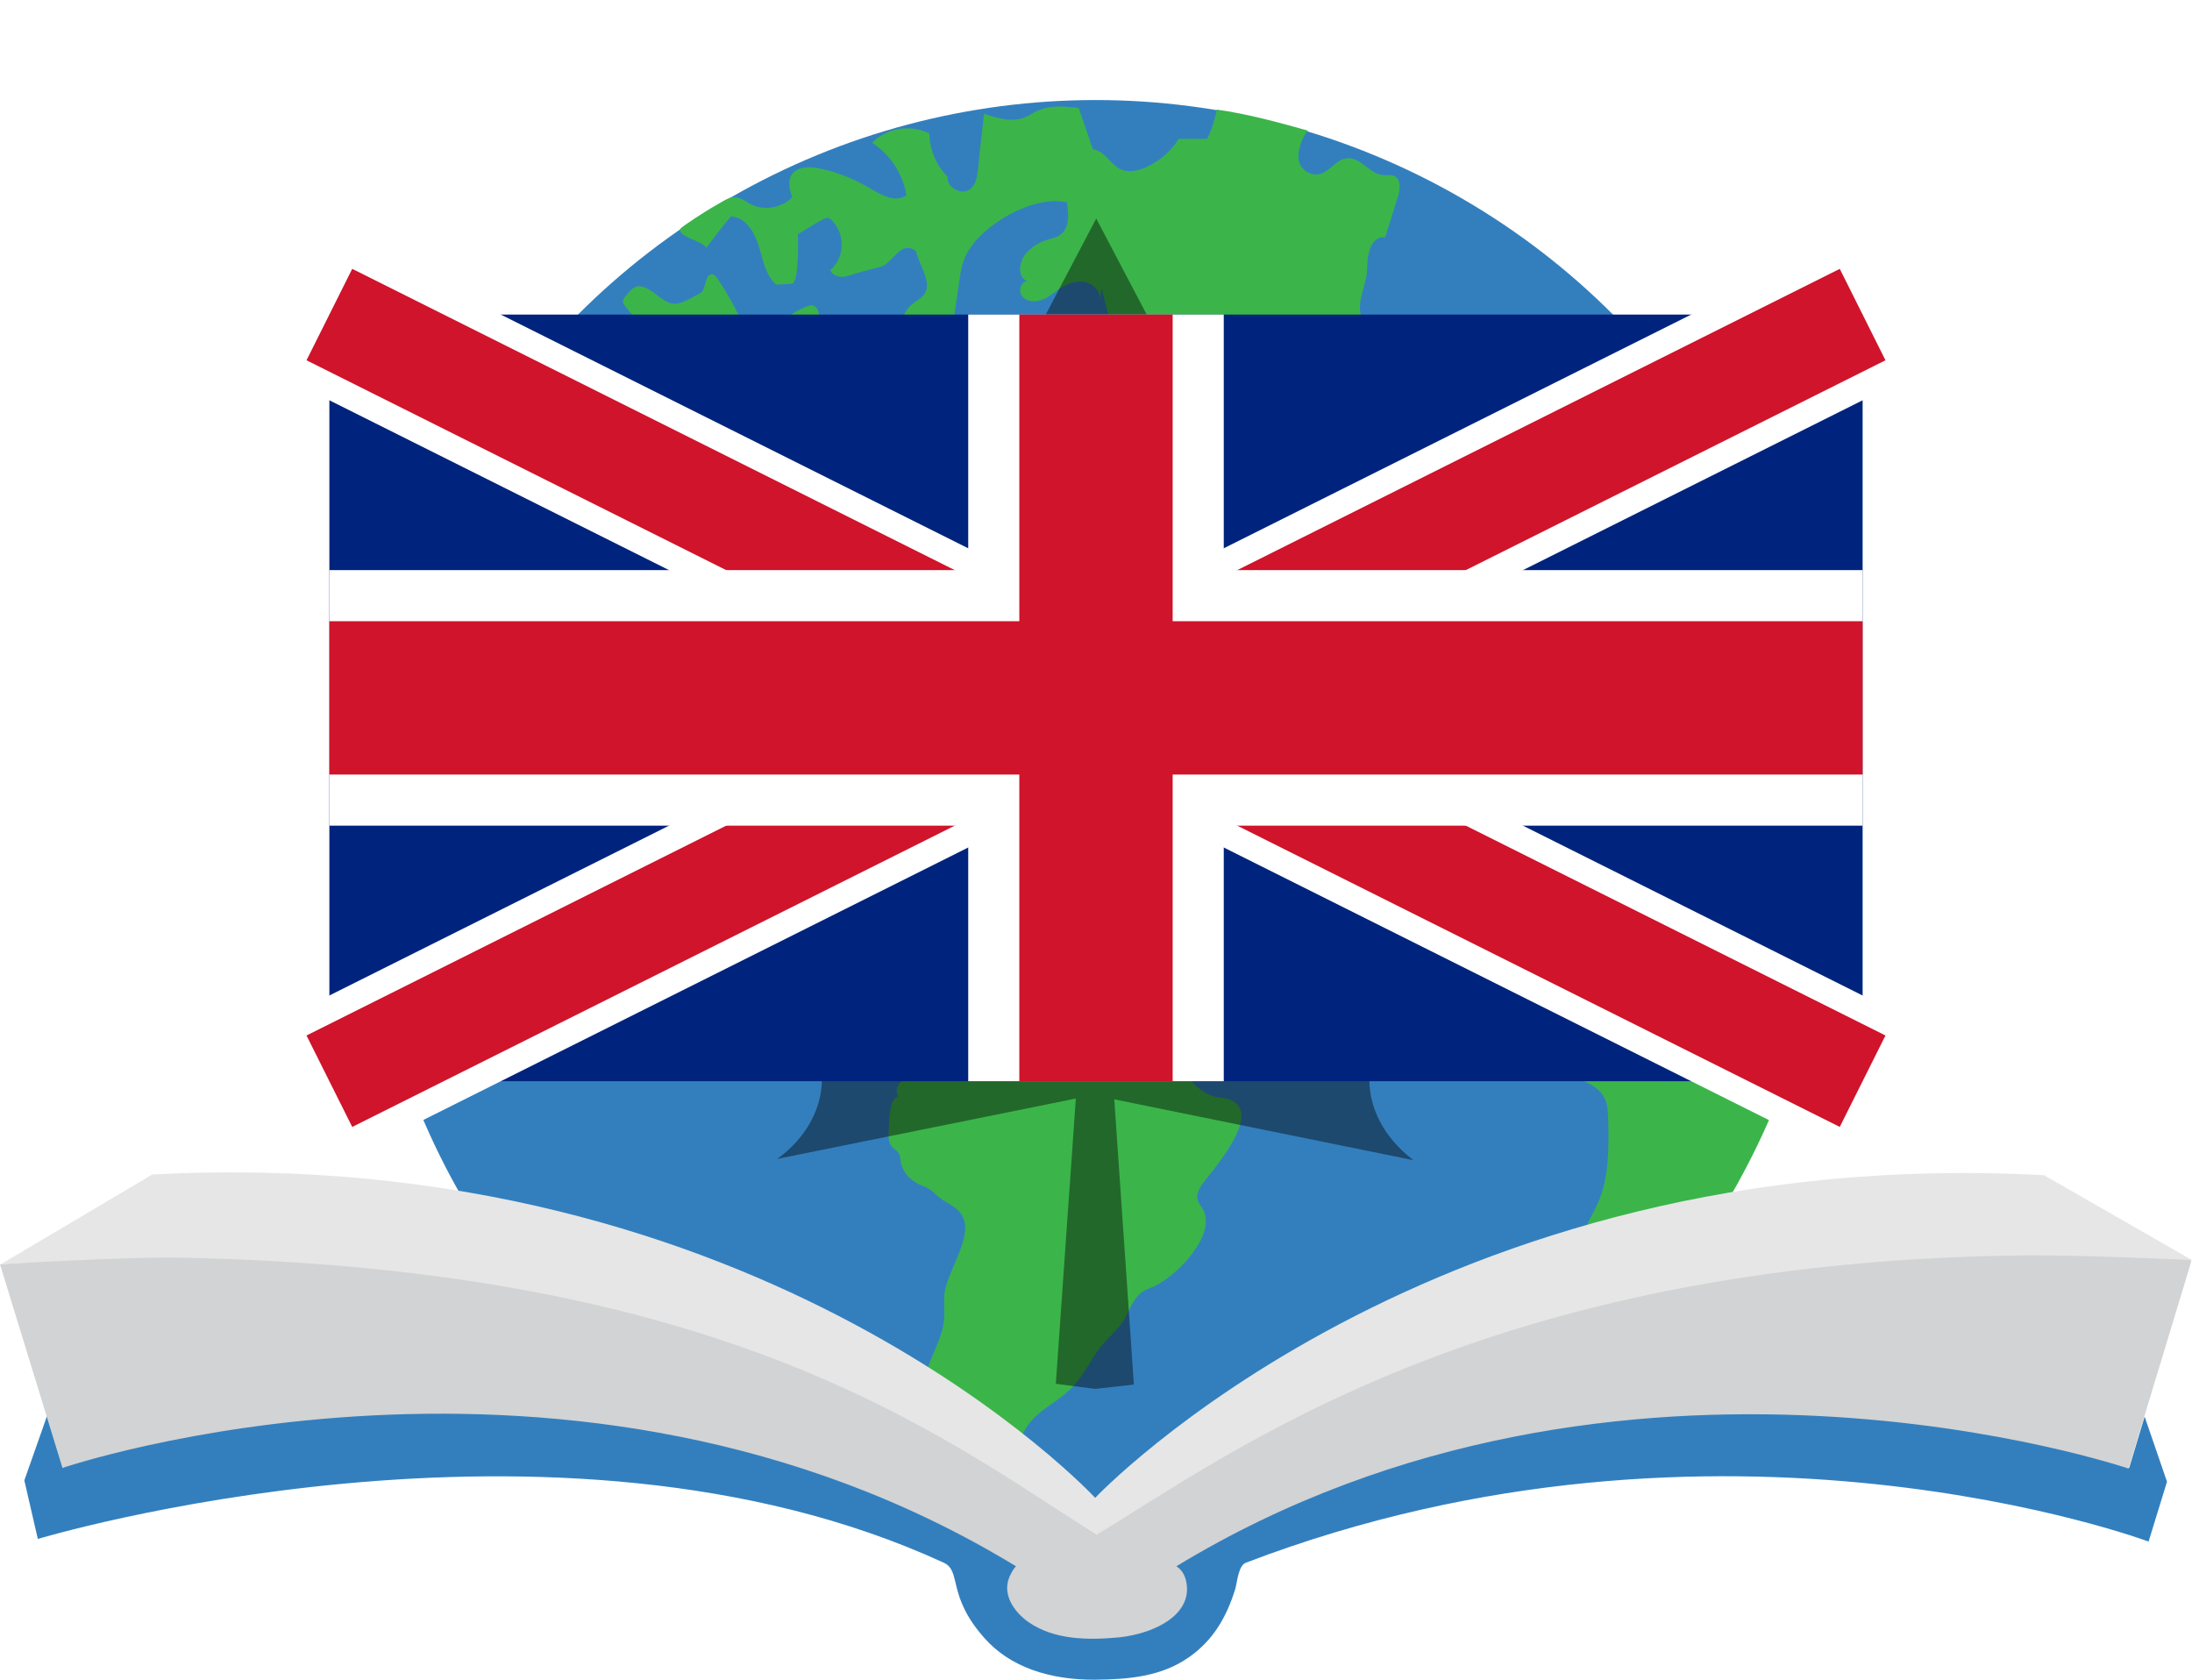 <?xml version="1.0" encoding="UTF-8" standalone="no"?>
<svg
   xmlns:dc="http://purl.org/dc/elements/1.1/"
   xmlns:cc="http://creativecommons.org/ns#"
   xmlns:rdf="http://www.w3.org/1999/02/22-rdf-syntax-ns#"
   xmlns:svg="http://www.w3.org/2000/svg"
   xmlns="http://www.w3.org/2000/svg"
   xmlns:sodipodi="http://sodipodi.sourceforge.net/DTD/sodipodi-0.dtd"
   xmlns:inkscape="http://www.inkscape.org/namespaces/inkscape"
   id="Storybooks_Kenya_Logo"
   viewBox="0 0 666.5 510.719"
   version="1.1"
   inkscape:version="0.48.4 r9939"
   width="100%"
   height="100%"
   sodipodi:docname="sbuk_logo.svg">
  <sodipodi:namedview
     pagecolor="#ffffff"
     bordercolor="#666666"
     borderopacity="1"
     objecttolerance="10"
     gridtolerance="10"
     guidetolerance="10"
     inkscape:pageopacity="0"
     inkscape:pageshadow="2"
     inkscape:window-width="1920"
     inkscape:window-height="1021"
     id="namedview26"
     showgrid="false"
     inkscape:zoom="0.51921966"
     inkscape:cx="64.849811"
     inkscape:cy="201.01586"
     inkscape:window-x="-2"
     inkscape:window-y="-3"
     inkscape:window-maximized="1"
     inkscape:current-layer="g3036"
     fit-margin-top="0"
     fit-margin-left="0"
     fit-margin-right="0"
     fit-margin-bottom="0" />
  <defs
     id="defs44">
    <filter
       id="filter1795"
       x="-0.231"
       width="1.462"
       y="-0.223"
       height="1.445"
       color-interpolation-filters="sRGB">
      <feGaussianBlur
         stdDeviation="27.684"
         id="feGaussianBlur1797" />
    </filter>
    <path
       transform="rotate(30)"
       stroke-miterlimit="10"
       d="M-1,55.426h2V-38C3,-40 3,-43 3,-46C3,-48 3,-56 0,-64.663C-3,-56 -3,-48 -3,-46C-3,-43 -3,-40 -1,-38z"
       id="spearshape" />
  </defs>
  <style
     id="style3">.st0{fill:#337FBE;} .st1{fill:#3BB54A;} .st2{fill:#FFFFFF;} .st3{fill:#D2D3D4;} .st4{fill:#E6E6E6;}</style>
  <g
     id="g5"
     transform="translate(-43,-52.482)" />
  <g
     id="g3036"
     transform="translate(-43,-52.482)">
    <g
       id="Globe"
       transform="translate(7.1451393e-6,0)">
      <circle
         id="circle8"
         r="222.4"
         cy="305.3"
         cx="376.1"
         class="st0"
         d="m 598.5,305.3 c 0,122.828 -99.572,222.4 -222.4,222.4 -122.828,0 -222.4,-99.572 -222.4,-222.4 0,-122.828 99.572,-222.4 222.4,-222.4 122.828,0 222.4,99.572 222.4,222.4 z"
         sodipodi:cx="376.10001"
         sodipodi:cy="305.29999"
         sodipodi:rx="222.39999"
         sodipodi:ry="222.39999"
         style="fill:#337fbe" />
      <g
         id="g10">
        <path
           id="path12"
           d="m 175.8,212.1 c 3.3,0 5.1,3.7 7.9,5.5 2.7,1.7 6.2,1.4 8.9,3 1.3,0.8 2.3,2 3.8,2.4 0.8,2.5 -3.3,4.6 -2.5,7.1 0.4,1.3 1.9,1.9 2,3.2 0,0.5 -0.3,1.1 -0.1,1.7 0.3,1.4 2.3,1.7 2.8,3 0.3,0.8 -0.1,1.7 0.1,2.4 0.3,0.6 0.8,1 1.3,1.4 2.4,1.7 5,3 7.7,4.1 0.8,0.3 1.6,0.6 2.3,1.1 5.8,4.6 0,16.2 -1,21.5 -2.3,11.7 2.7,17.2 9.2,25.2 1.7,2 2.7,4.4 4.2,6.5 5.7,7.7 14.6,14.4 21.1,21.8 0.8,0.9 1.6,1.8 2.2,2.9 0.7,1.4 0.9,3.1 1.6,4.5 1.3,2.5 4,3.9 6.6,5.2 6,2.9 12.1,5.9 18.1,8.8 6.7,3.2 12.7,2 19.3,4.2 10,3.6 20.3,7.2 28.5,14.2 3.4,2.9 2.8,8.3 2.8,12.7 0,0.9 0,1.9 -0.5,2.8 -0.4,0.5 -0.8,0.9 -1.3,1.3 -1.1,0.9 -2.3,1.7 -3.3,2.5 -0.3,0.1 -0.5,0.4 -0.8,0.5 -1.1,1.1 -1.4,3 -0.6,4.4 -1.5,0.3 -2,2 -2.3,3.4 -0.4,2.3 -0.5,4.7 -0.6,7.1 -0.1,1.8 0,3.7 1.3,5 0.6,0.5 1.4,0.9 1.8,1.7 0.4,0.6 0.4,1.4 0.5,2.2 0.4,2.7 2.2,5.2 4.6,6.6 1.5,0.9 3.2,1.3 4.6,2.3 0.8,0.6 1.5,1.4 2.3,2 2.3,2 5.7,3 7.2,5.7 3.9,6.5 -5.2,17.7 -5.4,24.7 -0.1,2.9 0.3,5.9 -0.3,8.8 -1,5.1 -3.9,9.6 -5.2,14.6 -1.2,4.4 -4.4,10.4 -4.8,14.9 3,1.7 5.6,4.2 7.2,7.2 0.5,0.9 0.9,1.9 0.9,3 0,0.8 -0.4,1.5 -0.6,2.3 -1.9,5.1 -2.9,10.5 -3,16 0,0.6 0,1.3 0.3,1.9 0.3,0.5 0.6,1 1.1,1.4 3.7,3.4 8.5,5.7 13.6,6.5 1,-3.7 0.4,-7.5 0.8,-11.3 0.4,-4.8 2.2,-9.4 5.1,-13.3 0.1,-0.3 0.4,-0.5 0.6,-0.6 0.3,-0.1 0.6,-0.1 1,-0.1 1.9,-0.1 3.4,-1.4 4.4,-3 1,-1.5 1.5,-3.4 2.2,-5.1 3.3,-9 11.3,-10.1 17,-17.2 2,-2.5 3.7,-5.3 5.4,-8.1 2.2,-3.7 5.4,-6.1 7.9,-9.3 2.3,-2.9 3.3,-7.3 6.2,-9.7 1.3,-1.1 3.1,-1.5 4.6,-2.3 6.5,-3.2 18.8,-15.6 14.1,-23.4 -0.6,-0.9 -1.3,-1.8 -1.5,-2.9 -0.3,-1.5 0.5,-3.1 1.4,-4.4 2.6,-3.7 18.5,-21 8.9,-25.6 -1.7,-0.8 -3.6,-0.7 -5.4,-1.2 -5.1,-1.4 -7.8,-6.7 -12.5,-8.7 -5.4,-2.4 -12.1,-0.4 -16.2,-5.8 -1,-1.4 -1.7,-3 -2.6,-4.4 -1,-1.7 -2.4,-3.2 -3.8,-4.7 -2,-2.1 -3.9,-4.2 -5.9,-6.3 -0.5,-0.5 -1,-1 -1.6,-1.3 -3.1,-1.1 -9.7,1.3 -14.1,0.2 -0.3,1.4 -1.9,1.9 -3.3,2 -2.5,0.4 -5.7,0.5 -7.4,-1.4 -1,-1.1 -1.3,-2.7 -2,-3.9 -2,-3.7 -7.2,-5 -9,-8.9 -1,-0.8 -2.5,0 -3.3,1 -0.8,1 -0.9,2.4 -1.4,3.6 -1.3,3 -4.6,4.7 -6.2,7.5 -2.2,-1 -5.1,-2.7 -5.7,-5.1 -0.3,-0.8 -0.3,-1.7 -0.6,-2.3 -0.5,-1 -1.7,-1.4 -2.8,-1.8 -1.5,-0.6 -3,-1.4 -4.4,-2.2 -2.4,-1.4 -4.8,-3.4 -5.3,-6.2 -0.3,-1.7 0.1,-3.3 0.5,-5 0.3,-1 0.5,-1.9 0.8,-2.9 0.1,-0.5 0.3,-1.1 0.1,-1.7 -0.4,-1.3 -2.3,-1.3 -3.4,-0.5 -1.1,0.8 -1.9,1.9 -3.2,2.5 -1.1,0.5 -2.4,0.4 -3.6,1 -1.3,0.6 -1.9,2 -3.2,2.7 -2.7,1.2 -8.4,-1.3 -11,-2 -2.1,-0.5 -4.2,-1.5 -5.2,-3.3 -2.1,-3.6 -2,-13.2 1.3,-16 4.4,-3.8 3.1,-8.2 10.7,-7.6 3.6,0.3 7.1,0.8 10.7,1.5 2.7,0.5 6.8,-0.1 9.1,0.7 1.4,0.4 2.3,1.9 2.7,3.3 0.4,1.4 0.6,2.9 1.4,4.2 0.4,0.6 0.9,1.1 1.1,1.8 0.5,1.1 0.5,2.4 0.5,3.6 -0.1,3.2 -0.1,6.6 2,8.9 -0.1,-0.8 0.6,-1.4 1.4,-1.8 0.8,-0.3 1.7,-0.5 2,-1.1 0.4,-0.6 0.3,-1.4 0.1,-2 -0.8,-4.4 -1.4,-9 -1.8,-13.5 -0.1,-1.1 -0.3,-2.3 0,-3.3 0.1,-0.8 0.4,-1.4 0.8,-2 1.7,-3.6 4.4,-6.5 5.7,-10.3 1,-3 1.1,-6.9 3.9,-8.6 -0.4,-1.3 1.1,-2.8 2.4,-3 1.3,-0.3 2.7,0 3.9,-0.4 1.2,-0.4 2.3,-1.3 3.3,-2.2 3.3,-2.8 7,-5 10.7,-7.1 1.3,-0.8 2.5,-1.5 3.9,-1.9 1.8,-0.5 3.9,-0.9 4.7,-2.5 0.8,-1.5 0,-3.7 1.4,-4.7 0.8,-0.6 2.4,-0.9 2.2,-1.9 -0.1,-0.4 -0.4,-0.5 -0.6,-0.8 -1.7,-1.3 -3.4,-2.5 -5.5,-2.5 -0.9,0 -1.7,0.3 -2.5,0.3 -2.3,0 -4.1,-2.2 -5.3,-4.1 -0.1,-0.3 -0.4,-0.5 -0.4,-0.8 0,-0.4 0.1,-0.6 0.4,-1 1.4,-2.3 2.9,-4.7 4.3,-7 0.3,-0.5 0.6,-1 1,-1.3 1,-0.9 2.4,-0.8 3.7,-0.5 1.3,0.4 2.4,1 3.7,1.4 1.8,0.5 3.7,0.3 5.6,0.3 0.6,0 1.3,0 1.9,0.3 1.1,0.4 2,1.3 3,1.8 1,0.5 2.5,0.8 3.3,-0.3 0.8,-1 0.3,-2.8 1.4,-3.4 -1,-3.7 0.3,-8.3 2.8,-11.1 0.4,-0.5 0.9,-0.9 1.1,-1.5 0.1,-0.4 0.1,-0.9 0.1,-1.4 0,-2.2 -0.5,-4.8 -2.5,-5.5 -2.3,-0.8 -5.6,1.3 -8.1,1.3 -3.1,0 -7,-1.6 -10.1,-2.2 -0.4,-0.1 -0.9,-0.2 -1.2,-0.5 -0.3,-0.3 -0.5,-0.7 -0.6,-1.1 -0.9,-2.7 -3.2,-13.4 -5.9,-14.8 -1.3,-0.6 -6.6,-0.8 -8.3,-1 -1.1,-0.1 -2.4,0.5 -2.5,1.6 -0.1,0.4 0,0.8 0,1.3 -0.1,0.9 -1,1.7 -1.9,1.6 -1.1,-0.1 -1.8,-1.1 -2.4,-1.9 -3.2,-4.8 -6.3,-9.7 -9.6,-14.4 -0.3,-0.4 -0.6,-0.8 -1,-1 -0.4,-0.1 -0.9,-0.1 -1.3,-0.1 -2.3,0 -5.1,0.4 -5.8,2.5 -0.3,0.9 -0.6,2.2 -1.5,1.9 -0.4,6.4 3.7,13.6 4.4,20.1 0.1,0.8 0.1,1.7 -0.2,2.4 -0.3,0.6 -1,1.1 -1.5,1.6 -2.4,2.3 -4.5,12 -7.3,12.9 -0.7,0.2 -1.4,0 -2.1,-0.2 -1.8,-0.6 -3.6,-1.2 -4.8,-2.7 -0.9,-1.1 -1.4,-2.6 -2.2,-3.8 -1.4,-2.2 -3.9,-3.4 -6.2,-4.7 -3.6,-2 -12.1,-7 -13.5,-11.1 -1.2,-3.6 2.2,-6 3.3,-9.6 1.2,-4.4 1.5,-6.7 6.4,-8.4 7,-2.3 14.7,-6.2 22.1,-7.1 2.2,-0.3 4.7,-1 5.7,-3 1.1,-2.3 -0.3,-5 -2,-6.7 -2.9,-2.9 -6,-5.9 -8,-9.6 -0.9,-1.6 -2.9,-10.2 -6.5,-7.1 -0.4,0.3 -0.5,0.6 -0.8,0.9 -1.9,2.5 -5.2,3.8 -8.3,3 -1.3,-0.3 -1.5,-2.2 -1.5,-3.3 v -12.2 c 0,-1.8 -0.4,-3.9 -2.2,-4.2 -0.5,0 -0.9,0.1 -1.4,0.3 -2.5,0.9 -5,2.3 -6.9,4.2 -0.6,0.6 -1.3,1.4 -2.2,1.7 -0.5,0.3 -1.1,0.3 -1.7,0.3 -2.3,0.1 -4.6,0.3 -6.9,0.4 -0.4,0 -0.8,0 -1.1,-0.1 -0.5,-0.3 -0.8,-0.8 -1,-1.4 -2.2,-4.8 -4.7,-9.4 -7.7,-13.7 -0.4,-0.6 -1,-1.3 -1.8,-1.1 -2,0.3 -1.5,5 -3.4,5.8 -3,1.4 -6.4,4.3 -9.9,2.6 -1.9,-0.9 -3.4,-2.4 -5.1,-3.5 -3.9,-2.5 -5.4,-1.1 -7.8,2 -0.3,0.4 -0.6,0.9 -0.6,1.4 0,0.5 0.4,0.9 0.6,1.3 2.4,2.9 4.8,5.7 7.5,8.5 3,3.2 -4.7,6.1 2.2,7.4 1.6,0.3 2.6,2 3.2,3.5 0.6,1.6 1.1,3.3 2.4,4.3 0.3,0.3 0.7,0.5 1,0.9 2.7,4.5 -12.8,2.9 -14.6,1.8 -7.3,-4.2 -18.3,-11.1 -27.1,-10.6 -14.6,15 -32,46.6 -33,51.2"
           class="st1"
           inkscape:connector-curvature="0"
           style="fill:#3bb54a" />
        <path
           id="path14"
           d="m 331.5,322.9 h -5 c 0.5,1.9 2.7,2.8 3.8,4.3 0.8,0.9 1,2.2 1.9,2.9 1.3,1.3 3.3,1.4 5.1,1.1 1.8,-0.4 3.6,-1.1 5.3,-1.3 1.1,-0.1 2.3,0.1 3.4,0 1,-0.1 2,-0.4 3,-0.6 0.9,-0.3 2,-1 1.8,-1.9 -0.1,-0.5 -0.6,-0.6 -1,-0.9 -1.4,-0.6 -2.9,-1.3 -4.6,-1.5 -0.8,-0.1 -1.5,0 -2.2,-0.3 -1.7,-0.6 -2.4,-2.5 -3.9,-3.4 -1.4,-0.8 -3.2,-0.4 -4.8,0.1 -1.1,0.3 -2.3,0.6 -3,1.4"
           class="st1"
           inkscape:connector-curvature="0"
           style="fill:#3bb54a" />
        <path
           id="path16"
           d="m 590.7,354.4 c 0.5,-3.8 1,-8 -1.3,-11.1 -0.8,-1 -1.7,-1.8 -2.4,-2.8 -6.3,-9.5 -0.7,-20.6 -15.1,-25.4 -6.5,-2.2 -13.6,-1.6 -20.5,-1.2 -2.1,0.1 -4.3,0.2 -6.2,-0.7 -6.1,-2.9 -4.2,-12.3 -7.9,-17.9 -4,-6 -12.8,-5.8 -20,-4.8 -8.7,1.2 -17.4,2.3 -26.2,3.5 -2.5,0.3 -5,0.7 -7.2,1.7 -5,2.4 -7.6,7.7 -9.9,12.7 -8.5,18.5 -17,40.2 -8,58.4 2.5,5 7.9,9.9 13.1,7.8 3.2,-1.3 4.9,-4.8 7.7,-6.8 4.9,-3.7 12.2,-2.3 17.5,0.9 5.3,3.1 9.8,7.7 15.4,10.4 4.1,1.9 9,3.1 11.1,7.1 1.1,2 1.1,4.4 1.2,6.7 0.2,9.2 0.3,18.8 -3.9,27 -2.2,4.3 -5.5,9.4 -2.9,13.4 1,1.5 2.7,2.5 4.1,3.6 6.5,5.4 6.3,15.3 5.5,23.8 0.4,-4.6 15.3,-16.7 18.5,-21 6.5,-8.4 12.3,-17.2 17.5,-26.4 9.2,-16.5 17,-34.7 20.7,-53.3"
           class="st1"
           inkscape:connector-curvature="0"
           style="fill:#3bb54a" />
        <path
           id="path18"
           d="m 596,335.2 c -4.6,-5.7 -5.2,-13.7 -9.5,-19.6 -1,-1.4 -2.3,-2.7 -2.5,-4.4 -0.4,-1.7 0.3,-3.4 0.8,-5.1 1.7,-5.2 1.9,-11.4 -1.8,-15.5 -4.4,-5 -12.8,-4.6 -17,-9.7 -0.5,-0.6 -1,-1.4 -1.7,-1.8 -1.8,-1 -3.8,0.1 -5.7,1 -3.8,1.8 -8.3,2.3 -12.3,1.3 1.1,-2.2 0.9,-5 -0.5,-6.9 -1.5,-1.9 -4.1,-2.9 -6.5,-2.4 -2.8,0.6 -5.2,3.2 -8.1,3.2 -1.5,0 -2.8,-0.8 -4.3,-1 -2.9,-0.6 -6,0.1 -8.8,0.9 -2.3,0.6 -4.6,1.3 -6.5,2.5 -1.9,1.4 -3.4,3.6 -3.2,5.8 -2.4,-0.8 -5.3,0.1 -6.9,2.2 -1.8,0.5 -3.6,1 -5.3,1.4 -4.3,1.1 -9.8,2 -12.7,-1.3 -1.1,-1.3 -1.7,-3 -2.2,-4.8 -0.9,-3 -1.8,-6.1 -2.7,-9.3 -0.9,-2.9 -1.3,-6.9 1.4,-8.1 1,-0.5 2.3,-0.4 3.6,-0.5 2.9,-0.4 5.5,-2.3 6.6,-5 0.6,0 1.3,-0.1 1.9,-0.1 1.1,-5.1 -3.8,-10.5 -1.4,-15.1 2.2,0.6 4.3,-0.8 5.8,-2.4 1.5,-1.7 3,-3.4 5.3,-3.8 1.9,-0.3 3.8,0.5 5.6,-0.1 1.5,-0.5 2.4,-2 3.8,-2.7 2.3,-1.1 5.1,0.1 7,1.9 1.9,1.8 3.4,3.9 5.7,5.2 2.2,1.1 5,1.4 7.2,0.4 0.8,-0.3 1.4,-0.8 1.9,-1.4 0.4,-0.6 0.5,-1.5 0.5,-2.3 0.3,-3.6 0.4,-7.6 -2.3,-10 -0.9,-0.9 -2.2,-1.4 -3.2,-2.3 -1.3,-1 -2.3,-2.3 -3.3,-3.6 -0.9,-1.1 -1.8,-2.5 -1.5,-3.9 0.4,-1.5 2.3,-2.3 3.8,-2.3 1.5,0 3.3,0.4 4.8,0 0.3,-0.8 0.6,-1.4 0.9,-2.2 2.9,0.3 6.4,0.1 9.1,-0.6 2.5,-0.6 5.1,-2 7.6,-1.3 2.5,0.9 3.8,3.7 4.4,6.4 0.5,2.7 0.8,5.6 2.5,7.6 0.5,0.6 1.3,1.3 2.2,1.3 2.2,0 2.5,-3 2.2,-5.1 1.7,1 3.4,-1 4.1,-2.8 2.2,-5.8 1.8,-12.7 -1,-18.4 -2.7,-5.2 -7.4,-9.7 -7.9,-15.5 -3.6,3.6 -6.2,8 -7.6,12.8 -0.8,2.8 -1.4,6 -3.7,7.7 -1,0.8 -2.2,1.1 -3.3,1.5 -6.1,1.9 -12.4,3.2 -18.9,3.7 -2.5,0.3 -5.5,0.1 -7.2,-1.7 -2.4,-2.4 -1.5,-6.7 0.5,-9.4 2,-2.7 5,-5 6.6,-7.9 0.6,-1.1 1.1,-2.4 2,-3.4 1.9,-2 5,-2.2 7.4,-3.6 2.9,-1.8 4.2,-5.3 4.7,-8.6 0.6,-3.3 0.8,-6.9 2.4,-9.9 1,-1.9 2.9,-3.7 5.1,-3.4 1.9,0.3 3.7,1.1 5,2.5 34.9,43.2 57.5,101.1 47.3,170.2"
           class="st1"
           inkscape:connector-curvature="0"
           style="fill:#3bb54a" />
        <path
           id="path20"
           d="m 492.5,212.3 c -1.7,0.3 -2.4,2.2 -2.3,3.8 0.1,1.7 0.9,3.2 0.9,4.8 0,1.3 -0.4,2.5 -0.9,3.8 -1.4,3.6 -3.7,6.7 -6.5,9.3 -1.5,1.4 -3.4,2.8 -3.8,4.8 v 0.8 c 0.3,0.8 1.3,1 2.2,1 1.8,0.1 3.6,0.3 5.1,-0.4 2.4,-1 3.9,-3.6 6.5,-4.4 1.1,-0.4 2.3,-0.5 3.4,-0.8 4.6,-1.1 7.6,-6.6 6.1,-11.1 -0.9,-2.8 -3.3,-5 -4.1,-7.9 -0.5,-1.8 -0.5,-3.8 -2,-5 -0.8,-0.5 -2.2,-1 -2,-1.9 -0.9,-0.3 -1.9,0.4 -2,1.3"
           class="st1"
           inkscape:connector-curvature="0"
           style="fill:#3bb54a" />
        <path
           id="path22"
           d="m 458.3,177.2 c -2.8,0 -4.7,2.5 -6.5,4.6 -1.8,2 -4.2,4.3 -6.9,3.7 3.7,4.7 7.4,9.3 11.2,14 0.5,0.5 0.9,1.1 1.7,1.4 0.5,0.3 1.1,0.3 1.8,0.3 h 3.9 c 1.5,0 3.2,0 4.6,-0.6 3.4,-1.5 4.4,-6 7.2,-8.4 1.4,-1.3 3.3,-1.9 4.6,-3.4 1.1,-1.4 1.5,-3.3 1.8,-5.1 0.4,-2.4 0.6,-5.2 -0.8,-7.2 -2,-3 -6.5,-2.8 -10.2,-2.4 -2,0.3 -4.1,0.5 -6.1,0.9 -2.9,0.4 -6,0.9 -8.1,2.7"
           class="st1"
           inkscape:connector-curvature="0"
           style="fill:#3bb54a" />
        <path
           id="path24"
           d="m 378,140.1 c 3.3,14.6 7.3,27.5 13.2,41.3 0.9,2.3 1.4,4.7 2.2,7.1 3.4,10.7 14.5,18.5 25.7,18.2 -0.1,-6 0.5,-11.9 1.8,-17.8 0.3,-1 0.5,-2.2 1.4,-2.8 1.3,-0.9 3.2,-0.4 4.7,-0.9 3.2,-1.3 2.7,-6.7 5.8,-8.1 1.3,-0.6 2.8,-0.3 4.3,-0.3 4.4,0 10,-4.2 14.1,-5.8 0.6,-0.2 1.1,-0.5 1.6,-0.8 0.6,-0.6 1,-1.4 1.3,-2.1 1.7,-3.9 3.4,-7.8 5.1,-11.8 0.4,-0.9 0.8,-1.9 0.7,-2.8 -0.3,-2.4 -2.9,-3.7 -3.3,-6.1 -0.7,-4.2 2.1,-8.9 2.1,-13.3 0,-3.4 0.7,-9.9 5.5,-9.5 1.3,-4.1 2.5,-8.1 3.8,-12.2 0.8,-2.3 1,-5.3 -1,-6.4 -1.1,-0.5 -2.4,-0.1 -3.6,-0.3 -4.1,-0.4 -6.7,-5.5 -10.8,-5.1 -3.2,0.3 -5.1,3.8 -8,4.7 -2.7,0.9 -5.8,-0.9 -6.6,-3.6 -0.8,-2.7 0.8,-7.5 2.7,-9.5 -8.9,-2.5 -18.4,-5.1 -27.7,-6.4 -0.4,2.3 -1.8,7 -3,8.9 h -8.6 c -2.3,3.7 -5.7,6.7 -9.8,8.6 -2.5,1.1 -5.5,1.8 -8,0.6 -3,-1.5 -4.8,-5.7 -8.3,-6 -1.4,-4.2 -2.9,-8.4 -4.3,-12.6 -4.2,-0.5 -8.8,-0.9 -12.6,0.9 -1.3,0.5 -2.3,1.4 -3.6,1.9 -3.9,1.7 -8.5,0.3 -12.6,-1 -0.6,5.6 -1.3,11.2 -1.8,16.8 -0.3,2.3 -0.6,4.7 -2.4,6.1 -2.7,2 -7.2,-0.5 -6.9,-3.8 -3.4,-3.4 -5.5,-8.3 -5.5,-13.1 -5.6,-2.9 -13,-1.8 -17.4,2.8 5.5,3.6 9.4,9.5 10.4,16 -3.3,2.3 -7.7,-0.1 -11.3,-2.3 -4.6,-2.7 -9.5,-4.7 -14.7,-5.8 -3.3,-0.8 -7.5,-0.8 -9.1,2.2 -1,1.9 -0.4,4.3 0.4,6.4 -3.2,3.4 -8.8,4.3 -13,2 -1.3,-0.8 -2.5,-1.7 -4.1,-1.9 -2.2,-0.3 -4.2,1.4 -6.1,2.4 -3.3,1.8 -10.5,6.6 -10.8,7.1 -1,2.5 6.5,3.6 7.9,5.8 2.4,-3.2 4.8,-6.4 7.4,-9.5 4.4,0.1 7.2,4.7 8.5,8.9 1.3,4.2 2,8.9 5.3,11.8 1.7,-0.1 3.2,-0.1 4.8,-0.3 2.2,-0.2 1.9,-13.7 1.8,-15 0,0.1 8.2,-5.3 9,-5 0.8,0.1 1.3,0.6 1.8,1.3 3.7,4.1 3.3,11.1 -0.9,14.6 0.6,1.9 3.3,2.4 5.2,1.8 3.4,-1.1 6.5,-1.9 10,-2.8 3.9,-1 6,-8.3 10.8,-4.8 1.1,4.7 5.3,9.8 2.3,13.5 -0.9,1 -2.2,1.7 -3.2,2.5 -3.2,2.4 -4.6,7.1 -3.2,10.8 1.4,3.8 5.3,6.5 9.4,6.4 1.5,0 3,-0.4 4.4,0 1.1,0.4 2.2,1.3 3,2.2 4.4,4.3 9.3,10.5 6.5,16.1 3.3,2.7 5.5,6.6 9,9 3.6,2.4 9.5,2.3 10.9,-1.8 -3.6,-2.8 -6.4,-6.6 -8,-10.8 3.8,-0.6 7.7,-1.4 11.6,-2 1,-2.9 2,-5.8 2.9,-8.8 -2.9,-1.4 -5.5,-3.7 -7,-6.6 0.6,1.2 -6.1,0.3 -6.8,0.2 -4,-1.2 -6.5,-4.8 -10.2,-6.2 -2.6,-0.9 -7.6,0.6 -9.4,-1.5 -0.8,-1 -0.7,-2.4 -0.5,-3.7 0.5,-3.4 1,-6.8 1.5,-10.3 0.4,-2.7 0.8,-5.5 2.1,-7.9 4.7,-9.2 20.4,-18.2 30.6,-15.9 0.6,3.6 0.9,8 -2.2,10 -1.1,0.8 -2.7,1 -4.1,1.5 -2.4,0.8 -4.6,2.2 -6.2,4.1 -2,2.4 -2.7,7.1 0.4,8.3 -2,0.3 -2.8,3.2 -1.4,4.8 1.3,1.5 3.8,1.7 5.7,1 1.9,-0.6 3.6,-2 5.2,-3.2 2.3,-1.5 5.1,-2.8 7.9,-2.3 2.8,0.5 5.2,3 4.7,5.8"
           class="st1"
           inkscape:connector-curvature="0"
           style="fill:#3bb54a" />
      </g>
    </g>
    <g
       style="fill:#000000;fill-opacity:0.422;filter:url(#filter1795)"
       id="g33-3"
       transform="translate(7.1451393e-6,0)">
      <path
         style="fill:#000000;fill-opacity:0.422"
         id="path35-6"
         d="m 547.744,301.324 c 0,0 -46.166,4.294 -7.396,-65.493 0,0 -64.06,22.786 -64.06,-20.04 0,0 -89.59,133.61 -31.256,-52.61 l -35.788,18.373 -32.925,-62.63 -32.926,62.63 -35.788,-18.49 c 58.096,186.336 -31.493,52.608 -31.493,52.608 0,42.708 -64.06,19.803 -64.06,19.803 38.77,69.906 -7.397,65.493 -7.397,65.493 135.637,65.61 74.558,103.904 74.558,103.904 l 90.902,-18.37 -6.084,86.726 11.93,1.55 11.81,-1.312 -5.965,-86.726 90.902,18.49 c 0.476,-0.238 -60.722,-38.532 75.034,-103.904 z"
         class="st2"
         inkscape:connector-curvature="0" />
    </g>
    <g
       id="Book"
       transform="translate(7.1451393e-6,0)">
      <path
         id="path38"
         d="m 695.1,483.2 -4.7,15.6 c -42.4,-14 -172,-42.9 -298.3,28.8 -5.6,3.2 -10.8,7 -16.1,11.1 -5.2,-3.9 -10.5,-7.9 -16,-11.1 -126.9,-71.9 -255.8,-42.2 -297.9,-29 l -4.8,-15.6 -6.9,19.6 4.1,17.8 c 0,0 157,-47.3 275.4,7.2 5.6,2.5 0.9,10 12.4,22.9 7.7,8.8 19.8,12.8 33.7,12.7 10.1,-0.1 20.1,-0.9 28.6,-6.9 7.4,-5.2 11.4,-12.3 14,-20.7 0.6,-2 0.9,-7.2 3.3,-8 144.2,-55.1 274.4,-6.4 274.4,-6.4 l 5.6,-18.2 -6.8,-19.8 z"
         class="st0"
         inkscape:connector-curvature="0"
         style="fill:#337fbe" />
      <path
         d="M 708.9,435.4 C 522.6,424.1 435.5,481.6 376.2,519.1 327.3,487.2 263.8,437 96.4,434.6 c -17,-0.3 -34.7,0.8 -53.4,2.3 l 19,61.9 c 0,0 154.6,-52.5 289.9,29.9 -0.9,1 -1.5,2.2 -2,3.3 -2.2,5.3 1.4,10.5 5.7,13.6 8,5.6 18.4,5.6 27.9,4.7 11.4,-1.3 22.5,-7.4 20.1,-17.3 -0.5,-1.9 -1.3,-3.2 -2.9,-4.3 C 536,446.5 690.2,499 690.2,499 l 18.7,-61.7 0.4,-1.5 -0.4,-0.4 z"
         class="st3"
         id="Middle_Book"
         inkscape:connector-curvature="0"
         style="fill:#d2d3d4" />
      <path
         d="M 664.5,409.8 C 478,399.7 376,507.9 376,507.9 c 0,0 -100.2,-108.3 -286.7,-98.3 l -46.1,27.3 c 0,0 38.2,-2.4 55.3,-2 165.1,3.3 230.7,54 277.8,84.3 41.3,-24.9 117.6,-82.7 280.5,-85 17,-0.3 52.7,1.4 52.7,1.4 l -45,-25.8 z"
         class="st4"
         id="Top_Book"
         inkscape:connector-curvature="0"
         style="fill:#e6e6e6" />
    </g>
    <g
       id="g3085"
       transform="matrix(7.77,0,0,7.77,143.147,148.125)">
      <path
         id="path3069"
         d="M 0,0 V 30 H 60 V 0 z"
         inkscape:connector-curvature="0"
         style="fill:#00247d" />
      <path
         id="path3071"
         d="M 0,0 60,30 M 60,0 0,30"
         inkscape:connector-curvature="0"
         style="stroke:#ffffff;stroke-width:6" />
      <path
         id="path3073"
         clip-path="url(#t)"
         d="M 0,0 60,30 M 60,0 0,30"
         inkscape:connector-curvature="0"
         style="stroke:#cf142b;stroke-width:4" />
      <path
         id="path3075"
         d="M 30,0 V 30 M 0,15 h 60"
         inkscape:connector-curvature="0"
         style="stroke:#ffffff;stroke-width:10" />
      <path
         id="path3077"
         d="M 30,0 V 30 M 0,15 h 60"
         inkscape:connector-curvature="0"
         style="stroke:#cf142b;stroke-width:6" />
    </g>
  </g>
</svg>
